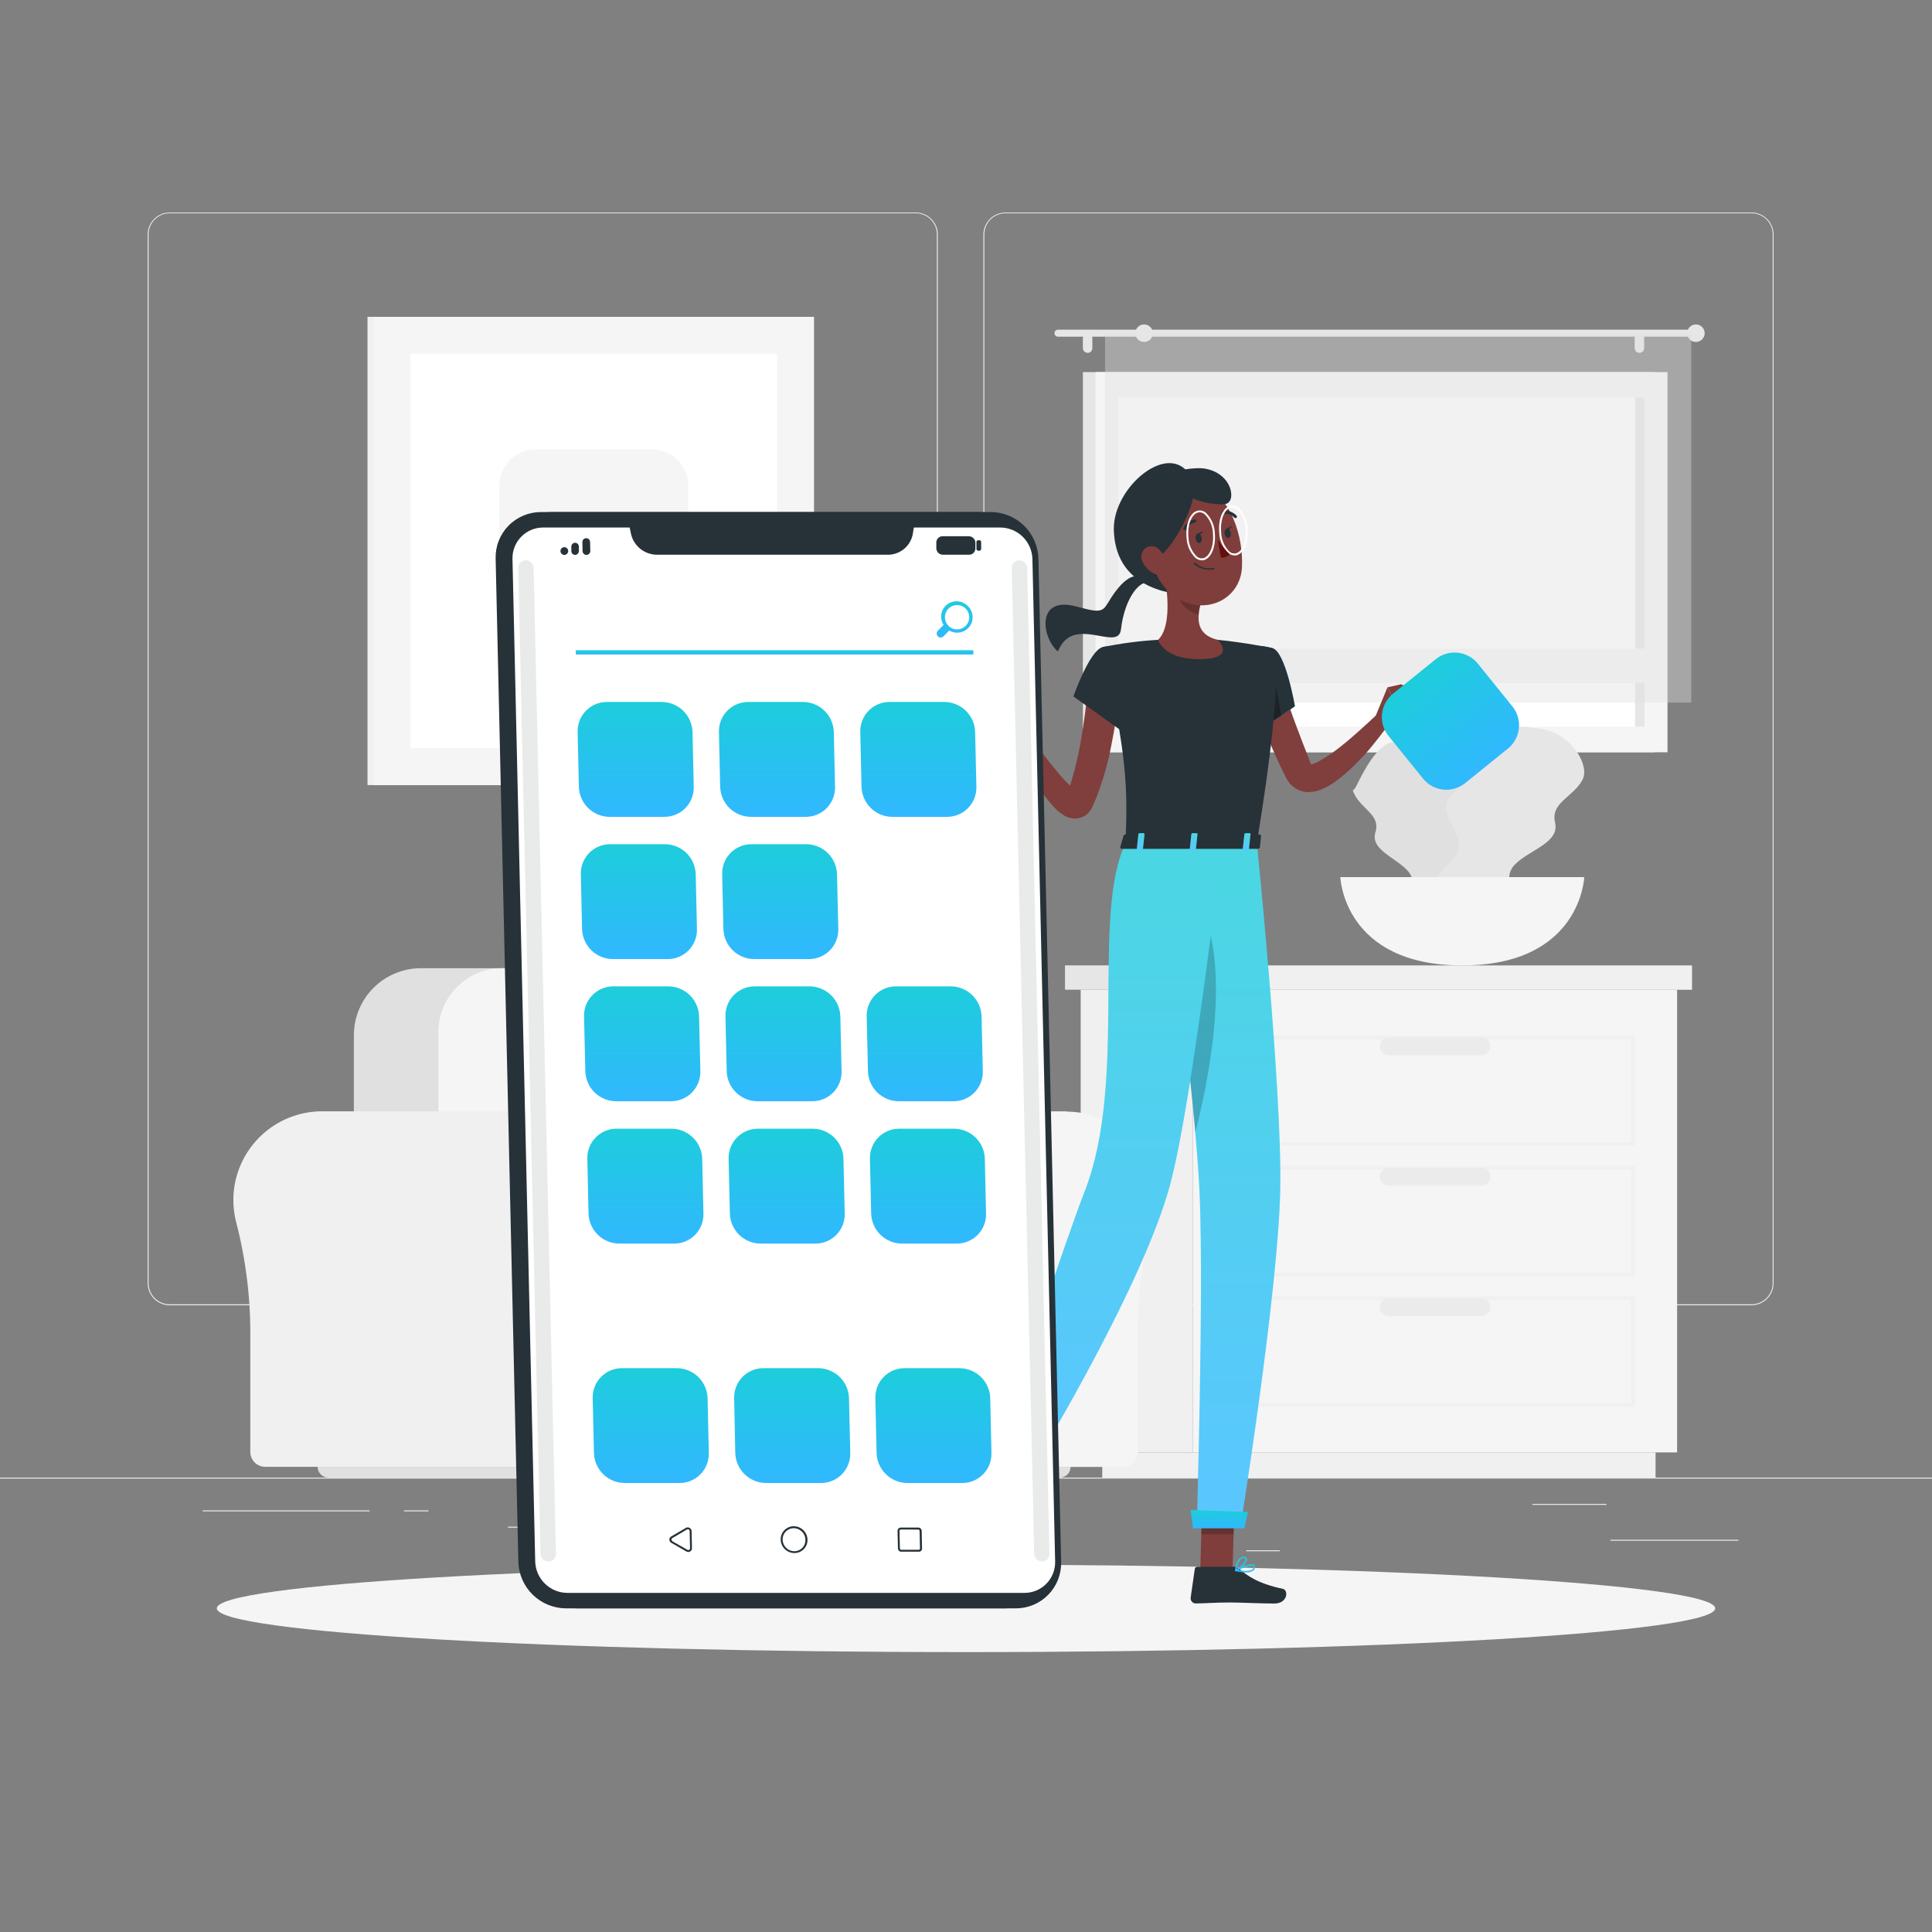 <svg width="500" height="500" viewBox="0 0 500 500" fill="none" xmlns="http://www.w3.org/2000/svg">
<rect x="0" y="0" width="500" height="500" fill="#808080" stroke="none"/>
<path d="M500 382.4H0V382.65H500V382.4Z" fill="#EBEBEB"/>
<path d="M449.9 398.49H416.78V398.74H449.9V398.49Z" fill="#EBEBEB"/>
<path d="M331.22 401.21H322.53V401.46H331.22V401.21Z" fill="#EBEBEB"/>
<path d="M415.78 389.21H396.59V389.46H415.78V389.21Z" fill="#EBEBEB"/>
<path d="M95.65 390.89H52.46V391.14H95.65V390.89Z" fill="#EBEBEB"/>
<path d="M110.89 390.89H104.56V391.14H110.89V390.89Z" fill="#EBEBEB"/>
<path d="M225.15 395.11H131.47V395.36H225.15V395.11Z" fill="#EBEBEB"/>
<path d="M237 337.8H43.91C42.397 337.797 40.947 337.195 39.879 336.124C38.81 335.053 38.21 333.603 38.21 332.09V60.66C38.223 59.156 38.829 57.718 39.896 56.658C40.964 55.599 42.406 55.003 43.91 55H237C238.514 55 239.967 55.602 241.038 56.672C242.108 57.743 242.71 59.196 242.71 60.71V332.09C242.71 333.604 242.108 335.057 241.038 336.128C239.967 337.198 238.514 337.8 237 337.8ZM43.91 55.2C42.464 55.203 41.077 55.779 40.056 56.803C39.034 57.826 38.46 59.214 38.46 60.66V332.09C38.46 333.536 39.034 334.924 40.056 335.947C41.077 336.971 42.464 337.547 43.91 337.55H237C238.447 337.547 239.834 336.971 240.858 335.948C241.881 334.924 242.457 333.537 242.46 332.09V60.66C242.457 59.213 241.881 57.825 240.858 56.802C239.834 55.779 238.447 55.203 237 55.2H43.91Z" fill="#EBEBEB"/>
<path d="M453.31 337.8H260.21C258.696 337.797 257.246 337.195 256.175 336.125C255.105 335.054 254.503 333.604 254.5 332.09V60.66C254.516 59.155 255.124 57.717 256.193 56.658C257.262 55.598 258.705 55.002 260.21 55H453.31C454.812 55.005 456.252 55.602 457.317 56.662C458.382 57.721 458.987 59.158 459 60.66V332.09C459 333.601 458.401 335.05 457.335 336.121C456.268 337.191 454.821 337.795 453.31 337.8ZM260.21 55.2C258.763 55.203 257.375 55.779 256.352 56.802C255.329 57.825 254.753 59.213 254.75 60.66V332.09C254.753 333.537 255.329 334.924 256.352 335.948C257.375 336.971 258.763 337.547 260.21 337.55H453.31C454.757 337.547 456.145 336.971 457.168 335.948C458.191 334.924 458.767 333.537 458.77 332.09V60.66C458.767 59.213 458.191 57.825 457.168 56.802C456.145 55.779 454.757 55.203 453.31 55.2H260.21Z" fill="#EBEBEB"/>
<path d="M428.26 96.3H280.25V194.69H428.26V96.3Z" fill="#E6E6E6"/>
<path d="M431.55 96.3H283.54V194.69H431.55V96.3Z" fill="#F5F5F5"/>
<path d="M425.65 188.06V102.93L289.44 102.93V188.06H425.65Z" fill="white"/>
<path d="M425.65 188.06V102.93H423.16V188.06H425.65Z" fill="#E6E6E6"/>
<path d="M429.11 167.86H285.98V176.76H429.11V167.86Z" fill="#F5F5F5"/>
<path d="M438 85.32H273.81C273.569 85.32 273.338 85.416 273.167 85.587C272.996 85.757 272.9 85.989 272.9 86.23C272.9 86.471 272.996 86.703 273.167 86.874C273.338 87.044 273.569 87.14 273.81 87.14H438C438.242 87.14 438.473 87.044 438.644 86.874C438.815 86.703 438.91 86.471 438.91 86.23C438.91 85.989 438.815 85.757 438.644 85.587C438.473 85.416 438.242 85.32 438 85.32Z" fill="#E6E6E6"/>
<path d="M438.9 88.5C440.154 88.5 441.17 87.484 441.17 86.23C441.17 84.976 440.154 83.96 438.9 83.96C437.646 83.96 436.63 84.976 436.63 86.23C436.63 87.484 437.646 88.5 438.9 88.5Z" fill="#E6E6E6"/>
<path d="M281.48 91.32C281.156 91.32 280.844 91.192 280.614 90.963C280.383 90.735 280.253 90.424 280.25 90.1V87.46C280.25 87.134 280.38 86.821 280.61 86.59C280.841 86.36 281.154 86.23 281.48 86.23C281.804 86.233 282.115 86.363 282.343 86.594C282.572 86.824 282.7 87.135 282.7 87.46V90.1C282.7 90.26 282.668 90.419 282.607 90.567C282.546 90.715 282.456 90.849 282.343 90.963C282.229 91.076 282.095 91.166 281.947 91.227C281.799 91.288 281.64 91.32 281.48 91.32Z" fill="#E6E6E6"/>
<path d="M424.28 91.32C423.955 91.32 423.644 91.192 423.414 90.963C423.183 90.735 423.052 90.424 423.05 90.1V87.46C423.052 87.135 423.183 86.823 423.413 86.593C423.643 86.363 423.954 86.233 424.28 86.23C424.606 86.23 424.919 86.36 425.15 86.59C425.38 86.821 425.51 87.134 425.51 87.46V90.1C425.507 90.424 425.376 90.735 425.146 90.963C424.916 91.192 424.604 91.32 424.28 91.32Z" fill="#E6E6E6"/>
<path opacity="0.4" d="M437.7 86.23H285.98V181.83H437.7V86.23Z" fill="#E0E0E0"/>
<path d="M296.09 88.5C297.344 88.5 298.36 87.484 298.36 86.23C298.36 84.976 297.344 83.96 296.09 83.96C294.837 83.96 293.82 84.976 293.82 86.23C293.82 87.484 294.837 88.5 296.09 88.5Z" fill="#E6E6E6"/>
<path d="M377.72 199.16C380.38 202.84 375.72 206.16 379.56 209.97C383.4 213.78 378.35 217.3 377.47 221.34C376.59 225.38 382.47 227.24 382.98 232.24C383.49 237.24 374.33 243.24 374.33 243.24C374.33 243.24 367.8 241.64 365.44 236.88C363.08 232.12 367.44 228.88 364.35 225.4C361.26 221.92 354.56 219.92 355.96 215.4C357.36 210.88 352.29 209.4 350.45 205.4C349.83 204.04 350.2 205.02 350.97 203.49C352.9 199.65 356.26 192.77 360.5 192.06C369.42 190.5 374 194 377.72 199.16Z" fill="#E0E0E0"/>
<path d="M379.16 193.1C375.85 197.1 380.88 201.1 376.16 205.22C371.44 209.34 376.94 213.6 377.6 218.22C378.26 222.84 371.47 224.59 370.48 230.22C369.49 235.85 379.38 243.22 379.38 243.22C379.38 243.22 386.9 241.83 389.96 236.59C393.02 231.35 388.34 227.43 392.14 223.65C395.94 219.87 403.67 218.09 402.45 212.88C401.23 207.67 407.09 206.36 409.51 201.88C410.38 200.27 409.98 198.28 409.12 196.38C408.135 194.296 406.647 192.489 404.789 191.124C402.932 189.759 400.763 188.877 398.48 188.56C392.6 187.64 383.81 187.49 379.16 193.1Z" fill="#E6E6E6"/>
<path d="M410 227C410 227 409.19 249.85 378.42 249.85C347.65 249.85 346.88 227 346.88 227H410Z" fill="#F5F5F5"/>
<path d="M308.72 256.14H279.68V375.87H308.72V256.14Z" fill="#F0F0F0"/>
<path d="M428.46 375.88H285.26V382.4H428.46V375.88Z" fill="#F0F0F0"/>
<path d="M308.72 375.88H434.03V256.15H308.72V375.88Z" fill="#F5F5F5"/>
<path d="M423.12 330.31H319.63V301.71H423.12V330.31ZM320.63 329.31H422.12V302.71H320.63V329.31Z" fill="#F0F0F0"/>
<path d="M423.12 364.06H319.63V335.47H423.12V364.06ZM320.63 363.06H422.12V336.47H320.63V363.06Z" fill="#F0F0F0"/>
<path d="M383.4 306.84H359.4C358.788 306.837 358.202 306.593 357.769 306.16C357.337 305.728 357.092 305.142 357.09 304.53C357.09 303.916 357.333 303.328 357.766 302.893C358.199 302.458 358.786 302.213 359.4 302.21H383.4C384.013 302.213 384.601 302.458 385.034 302.893C385.467 303.328 385.71 303.916 385.71 304.53C385.707 305.142 385.463 305.728 385.03 306.16C384.598 306.593 384.012 306.837 383.4 306.84Z" fill="#EBEBEB"/>
<path d="M423.12 296.56H319.63V268H423.12V296.56ZM320.63 295.56H422.12V269H320.63V295.56Z" fill="#F0F0F0"/>
<path d="M383.4 273.09H359.4C358.787 273.085 358.201 272.838 357.769 272.404C357.336 271.97 357.092 271.383 357.09 270.77C357.092 270.158 357.337 269.572 357.769 269.139C358.202 268.707 358.788 268.463 359.4 268.46H383.4C384.012 268.463 384.598 268.707 385.03 269.139C385.463 269.572 385.707 270.158 385.71 270.77C385.707 271.383 385.463 271.97 385.031 272.404C384.599 272.838 384.013 273.085 383.4 273.09Z" fill="#EBEBEB"/>
<path d="M383.4 340.6H359.4C358.787 340.595 358.201 340.348 357.769 339.914C357.336 339.48 357.092 338.893 357.09 338.28C357.092 337.668 357.337 337.082 357.769 336.649C358.202 336.217 358.788 335.973 359.4 335.97H383.4C384.012 335.973 384.598 336.217 385.03 336.649C385.463 337.082 385.707 337.668 385.71 338.28C385.707 338.893 385.463 339.48 385.031 339.914C384.599 340.348 384.013 340.595 383.4 340.6Z" fill="#EBEBEB"/>
<path d="M437.9 249.85H308.72V256.15H437.9V249.85Z" fill="#F0F0F0"/>
<path d="M275.62 256.14H308.72V249.84H275.62V256.14Z" fill="#E6E6E6"/>
<path d="M201.93 82H95.11V203.18H201.93V82Z" fill="#F0F0F0"/>
<path d="M210.67 82H96.68V203.18H210.67V82Z" fill="#F5F5F5"/>
<path d="M201.12 193.63V91.55H106.23V193.63H201.12Z" fill="white"/>
<path d="M178.12 159.48V125.7C178.12 120.503 173.907 116.29 168.71 116.29H138.64C133.443 116.29 129.23 120.503 129.23 125.7V159.48C129.23 164.677 133.443 168.89 138.64 168.89H168.71C173.907 168.89 178.12 164.677 178.12 159.48Z" fill="#F5F5F5"/>
<path d="M197.47 287.61C196.94 287.61 196.4 287.61 195.86 287.66C192.486 287.906 189.207 288.894 186.258 290.553C183.309 292.212 180.762 294.502 178.8 297.258C176.837 300.014 175.507 303.17 174.903 306.499C174.3 309.829 174.439 313.25 175.31 316.52C177.817 326.282 179.028 336.332 178.91 346.41V375.75C178.91 376.772 179.316 377.752 180.037 378.476C180.759 379.199 181.738 379.607 182.76 379.61H275.92V287.61H197.47Z" fill="#F0F0F0"/>
<path d="M298.86 310.55C298.85 307.288 298.145 304.065 296.791 301.097C295.437 298.129 293.465 295.484 291.008 293.339C288.551 291.193 285.664 289.597 282.541 288.655C279.417 287.714 276.129 287.449 272.895 287.88C269.662 288.31 266.557 289.425 263.788 291.15C261.02 292.875 258.651 295.171 256.84 297.885C255.029 300.598 253.817 303.666 253.286 306.885C252.755 310.104 252.917 313.399 253.76 316.55C256.267 326.312 257.478 336.362 257.36 346.44V375.78C257.359 376.286 257.458 376.788 257.651 377.256C257.843 377.725 258.127 378.15 258.484 378.509C258.842 378.867 259.267 379.152 259.735 379.346C260.202 379.54 260.704 379.64 261.21 379.64H290.62C291.127 379.64 291.629 379.54 292.098 379.346C292.566 379.152 292.991 378.868 293.35 378.509C293.708 378.151 293.993 377.725 294.187 377.257C294.381 376.789 294.48 376.287 294.48 375.78V344.68C294.397 335.229 295.591 325.811 298.03 316.68C298.582 314.683 298.861 312.621 298.86 310.55Z" fill="#F5F5F5"/>
<path d="M244.3 323.75H160.69V379.61H244.3V323.75Z" fill="#F0F0F0"/>
<path d="M108.95 250.57H186.13C188.41 250.57 190.667 251.019 192.773 251.892C194.88 252.764 196.793 254.043 198.405 255.655C200.017 257.267 201.296 259.18 202.169 261.287C203.041 263.393 203.49 265.65 203.49 267.93V336.38H91.58V267.93C91.58 263.326 93.409 258.91 96.665 255.655C99.92 252.399 104.336 250.57 108.94 250.57H108.95Z" fill="#E0E0E0"/>
<path d="M130 250.57H208.86C213.244 250.57 217.449 252.312 220.549 255.412C223.649 258.512 225.39 262.716 225.39 267.1V336.38H113.45V267.09C113.452 264.918 113.881 262.768 114.713 260.763C115.546 258.757 116.765 256.935 118.302 255.401C119.839 253.867 121.663 252.651 123.671 251.822C125.678 250.993 127.829 250.567 130 250.57Z" fill="#F5F5F5"/>
<path d="M166.16 318.65H243.23C244.556 318.65 245.828 319.177 246.766 320.114C247.704 321.052 248.23 322.324 248.23 323.65V336.32C248.23 337.646 247.704 338.918 246.766 339.855C245.828 340.793 244.556 341.32 243.23 341.32H166.16C165.76 341.32 165.376 341.161 165.093 340.878C164.809 340.594 164.65 340.21 164.65 339.81V320.15C164.653 319.751 164.813 319.37 165.096 319.089C165.379 318.808 165.762 318.65 166.16 318.65Z" fill="#E0E0E0"/>
<path d="M83.34 287.61C82.809 287.61 82.269 287.61 81.73 287.66C76.198 288.06 70.998 290.444 67.086 294.375C63.174 298.305 60.813 303.517 60.44 309.05C60.282 311.563 60.531 314.086 61.179 316.52C63.686 326.282 64.897 336.332 64.779 346.41V375.75C64.778 376.256 64.877 376.758 65.07 377.226C65.263 377.695 65.546 378.12 65.904 378.479C66.261 378.837 66.686 379.122 67.154 379.316C67.622 379.51 68.123 379.61 68.629 379.61H161.78V287.61H83.34Z" fill="#F0F0F0"/>
<path d="M184.729 310.55C184.72 307.288 184.014 304.065 182.66 301.097C181.306 298.129 179.335 295.484 176.877 293.339C174.42 291.193 171.533 289.597 168.41 288.655C165.286 287.714 161.998 287.449 158.764 287.88C155.531 288.31 152.426 289.425 149.657 291.15C146.889 292.875 144.52 295.171 142.709 297.885C140.898 300.598 139.687 303.666 139.156 306.885C138.625 310.104 138.786 313.399 139.63 316.55C142.128 326.313 143.335 336.362 143.22 346.44V375.78C143.22 376.287 143.319 376.789 143.513 377.257C143.707 377.725 143.992 378.151 144.35 378.509C144.709 378.868 145.134 379.152 145.602 379.346C146.071 379.54 146.573 379.64 147.08 379.64H176.49C176.996 379.64 177.497 379.54 177.965 379.346C178.433 379.152 178.858 378.867 179.215 378.509C179.573 378.15 179.856 377.725 180.049 377.256C180.242 376.788 180.341 376.286 180.34 375.78V344.68C180.255 335.229 181.452 325.809 183.899 316.68C184.451 314.683 184.73 312.621 184.729 310.55Z" fill="#F5F5F5"/>
<path d="M274.28 382.4H85C84.633 382.401 84.269 382.33 83.929 382.19C83.59 382.051 83.281 381.845 83.021 381.586C82.761 381.327 82.554 381.019 82.413 380.68C82.273 380.341 82.2 379.977 82.2 379.61H277.07C277.07 380.35 276.776 381.059 276.253 381.583C275.73 382.106 275.02 382.4 274.28 382.4Z" fill="#E0E0E0"/>
<path d="M250 427.56C357.083 427.56 443.89 422.492 443.89 416.24C443.89 409.988 357.083 404.92 250 404.92C142.918 404.92 56.11 409.988 56.11 416.24C56.11 422.492 142.918 427.56 250 427.56Z" fill="#F5F5F5"/>
<path d="M308.2 123.37C311.06 128.53 311.3 149.6 306 153.92C296.26 152.85 288.51 148.14 288.26 137.05C288.01 125.96 302.81 113.67 308.2 123.37Z" fill="#263238"/>
<path d="M297.9 151C295.34 149.5 291.08 154.44 290.1 162.91C289.4 168.91 277.64 158.77 273.81 168.59C269.87 165.59 267.6 153.9 278.81 157.02C286.74 159.21 285.07 157.89 288.73 153.02C292.57 147.92 295.46 148.28 297.9 151Z" fill="#263238"/>
<path d="M331.629 176.61L332.539 179.46C332.859 180.46 333.199 181.46 333.539 182.41C334.209 184.41 334.909 186.41 335.649 188.33C336.389 190.25 337.119 192.27 337.909 194.23L339.059 197.23L339.349 197.97L339.419 198.14C339.296 198.032 339.153 197.947 338.999 197.89C338.779 197.81 338.689 197.89 338.819 197.89C339.06 197.89 339.3 197.853 339.529 197.78C340.315 197.533 341.069 197.197 341.779 196.78C343.482 195.782 345.112 194.666 346.659 193.44C348.279 192.18 349.869 190.83 351.419 189.44C352.969 188.05 354.559 186.6 356.069 185.18L359.139 187.78C357.859 189.62 356.499 191.3 355.139 193.01C353.779 194.72 352.219 196.32 350.639 197.91C349.014 199.568 347.248 201.08 345.359 202.43C344.274 203.191 343.107 203.829 341.879 204.33C341.107 204.641 340.296 204.85 339.469 204.95C338.339 205.09 337.192 204.935 336.139 204.5C334.775 203.874 333.652 202.821 332.939 201.5L332.679 200.96L332.319 200.23C331.839 199.23 331.319 198.23 330.899 197.29C329.989 195.29 329.079 193.29 328.259 191.29C327.439 189.29 326.609 187.23 325.849 185.17C325.479 184.17 325.129 183.08 324.779 182.03C324.429 180.98 324.119 179.95 323.779 178.72L331.629 176.61Z" fill="#803E3C"/>
<path d="M329.27 167.73C332.71 168.61 335.12 182.79 335.12 182.79L325.63 189.25C325.63 189.25 316.52 174.94 319.17 171.15C321.93 167.21 324.24 166.45 329.27 167.73Z" fill="url(#paint0_linear)"/>
<path d="M329.27 167.73C332.71 168.61 335.12 182.79 335.12 182.79L325.63 189.25C325.63 189.25 316.52 174.94 319.17 171.15C321.93 167.21 324.24 166.45 329.27 167.73Z" fill="#263238"/>
<path opacity="0.3" d="M328.96 170.9L331.6 185.19L326.27 188.81L328.96 170.9Z" fill="black"/>
<path d="M355.91 185.52L359.08 177.88L362.99 185.52C362.99 185.52 360.45 189.32 357.1 188.39L355.91 185.52Z" fill="#7F3E3B"/>
<path d="M362.57 177.09L367.6 179.11L362.99 185.52L359.08 177.88L362.57 177.09Z" fill="#7F3E3B"/>
<path d="M371.569 170.597L360.5 179.539C357.17 182.228 356.651 187.108 359.341 190.437L368.282 201.507C370.972 204.837 375.851 205.356 379.181 202.666L390.251 193.724C393.58 191.035 394.099 186.155 391.41 182.826L382.468 171.756C379.778 168.426 374.899 167.907 371.569 170.597Z" fill="url(#paint1_linear)"/>
<path d="M310.62 406.45H318.98L319.54 387.08H311.18L310.62 406.45Z" fill="#7F3E3B"/>
<path d="M254.5 381.5L262.19 384.78L272.25 368.02L264.56 364.74L254.5 381.5Z" fill="#7F3E3B"/>
<path d="M263.66 383.64L255.66 378.72C255.523 378.632 255.358 378.598 255.198 378.624C255.037 378.649 254.892 378.734 254.79 378.86L249.99 384.63C249.868 384.78 249.78 384.954 249.732 385.141C249.684 385.328 249.676 385.523 249.711 385.713C249.745 385.903 249.82 386.083 249.93 386.241C250.04 386.4 250.183 386.532 250.35 386.63C253.17 388.3 254.62 388.96 258.14 391.12C260.3 392.46 263.33 394.62 266.32 396.46C269.31 398.3 271.32 395.46 270.21 394.41C265.36 389.78 265.5 387.58 264.59 384.84C264.431 384.343 264.102 383.918 263.66 383.64Z" fill="#263238"/>
<path d="M319.269 405.48H309.869C309.709 405.479 309.553 405.536 309.432 405.64C309.31 405.745 309.231 405.891 309.209 406.05L308.139 413.49C308.118 413.678 308.137 413.868 308.195 414.048C308.253 414.227 308.348 414.393 308.475 414.533C308.602 414.673 308.757 414.784 308.93 414.86C309.103 414.935 309.29 414.973 309.479 414.97C312.749 414.92 314.329 414.72 318.479 414.72C321.019 414.72 326.279 414.99 329.789 414.99C333.299 414.99 333.489 411.52 332.029 411.2C325.469 409.79 322.889 407.85 320.689 406C320.294 405.662 319.79 405.477 319.269 405.48Z" fill="#263238"/>
<path opacity="0.2" d="M319.54 387.09L319.25 397.07H310.89L311.17 387.09H319.54Z" fill="black"/>
<path opacity="0.2" d="M264.549 364.75L272.249 368.02L267.059 376.66L259.359 373.38L264.549 364.75Z" fill="black"/>
<path d="M329.27 167.73C329.27 167.73 333.27 169.13 325.27 218.2H291.27C291.84 204.38 291.85 195.86 285.27 167.49C290.024 166.507 294.843 165.872 299.69 165.59C304.823 165.22 309.976 165.22 315.11 165.59C321.76 166.19 329.27 167.73 329.27 167.73Z" fill="#263238"/>
<path d="M301.24 148.22C302.24 153.22 303.18 162.28 299.71 165.59C299.71 165.59 301.07 170.59 310.29 170.59C320.42 170.59 315.13 165.59 315.13 165.59C309.6 164.27 309.74 160.16 310.7 156.31L301.24 148.22Z" fill="#7F3E3B"/>
<path opacity="0.2" d="M305.1 151.52L310.7 156.3C310.462 157.197 310.305 158.114 310.23 159.04C308.11 158.73 305.23 156.41 304.98 154.2C304.858 153.307 304.899 152.399 305.1 151.52Z" fill="black"/>
<path d="M296.66 139.36C298.59 147.43 299.24 150.89 304.1 154.36C311.4 159.57 320.89 155.43 321.41 146.94C321.87 139.3 318.63 127.39 310.07 125.55C308.187 125.133 306.228 125.205 304.38 125.759C302.532 126.313 300.856 127.33 299.512 128.714C298.168 130.098 297.201 131.803 296.702 133.666C296.202 135.529 296.188 137.49 296.66 139.36Z" fill="#7F3E3B"/>
<path d="M319.67 134.09C319.728 134.102 319.788 134.1 319.846 134.084C319.903 134.069 319.956 134.04 320 134C320.073 133.925 320.114 133.825 320.114 133.72C320.114 133.615 320.073 133.515 320 133.44C319.574 132.979 319.044 132.624 318.456 132.405C317.867 132.186 317.234 132.109 316.61 132.18C316.506 132.202 316.415 132.263 316.355 132.351C316.296 132.438 316.272 132.546 316.29 132.65C316.312 132.753 316.373 132.844 316.461 132.902C316.549 132.96 316.657 132.981 316.76 132.96C317.252 132.905 317.751 132.967 318.215 133.141C318.679 133.315 319.095 133.595 319.43 133.96C319.492 134.031 319.577 134.077 319.67 134.09Z" fill="#263238"/>
<path d="M319.459 143.73C318.873 143.718 318.309 143.507 317.859 143.13C316.43 141.722 315.599 139.816 315.539 137.81C315.229 134.21 316.539 131.16 318.629 130.86C318.971 130.816 319.317 130.845 319.647 130.945C319.976 131.045 320.28 131.214 320.539 131.44C321.969 132.848 322.8 134.754 322.859 136.76C323.179 140.35 321.859 143.41 319.779 143.76C319.672 143.76 319.565 143.75 319.459 143.73ZM318.949 131.33H318.699C316.939 131.59 315.749 134.47 316.029 137.75C316.07 139.631 316.837 141.422 318.169 142.75C318.375 142.935 318.619 143.073 318.882 143.156C319.146 143.238 319.425 143.264 319.699 143.23C321.459 142.97 322.699 140.09 322.369 136.81C322.329 134.93 321.562 133.138 320.229 131.81C319.882 131.521 319.451 131.352 318.999 131.33H318.949Z" fill="white"/>
<path d="M325.269 218.2C325.269 218.2 331.869 282.62 331.319 308.12C330.749 334.64 321.029 395.12 321.029 395.12H309.719C309.719 395.12 311.509 336.17 310.509 310.12C309.419 281.72 300.399 218.18 300.399 218.18L325.269 218.2Z" fill="url(#paint2_linear)"/>
<path opacity="0.2" d="M325.269 218.2C325.269 218.2 331.869 282.62 331.319 308.12C330.749 334.64 321.029 395.12 321.029 395.12H309.719C309.719 395.12 311.509 336.17 310.509 310.12C309.419 281.72 300.399 218.18 300.399 218.18L325.269 218.2Z" fill="white"/>
<path d="M308.74 395.54H322.01L322.98 391.31L308.12 390.79L308.74 395.54Z" fill="url(#paint3_linear)"/>
<path opacity="0.2" d="M310.62 234.23C319 251 312.3 281.62 309.35 293C307.83 275.9 305.28 255 303.3 239.63C304.56 231 306.77 226.49 310.62 234.23Z" fill="black"/>
<path d="M316.3 218.2C316.3 218.2 308.61 285.2 302.8 306.67C295.9 332.2 269.67 375.67 269.67 375.67L259.18 371.21C259.18 371.21 275.42 321.85 280.69 308.4C291.95 279.7 282.31 236.93 291.31 218.2H316.3Z" fill="url(#paint4_linear)"/>
<path opacity="0.2" d="M316.3 218.2C316.3 218.2 308.61 285.2 302.8 306.67C295.9 332.2 269.67 375.67 269.67 375.67L259.18 371.21C259.18 371.21 275.42 321.85 280.69 308.4C291.95 279.7 282.31 236.93 291.31 218.2H316.3Z" fill="white"/>
<path d="M257.739 371.24L270.759 376.78L273.879 373.28L258.869 366.07L257.739 371.24Z" fill="url(#paint5_linear)"/>
<path d="M309.43 139.47C309.55 140.13 310 140.61 310.43 140.53C310.86 140.45 311.12 139.85 311.01 139.19C310.9 138.53 310.44 138.05 310.01 138.12C309.58 138.19 309.32 138.8 309.43 139.47Z" fill="#263238"/>
<path d="M316.94 138.15C317.06 138.81 317.51 139.29 317.94 139.21C318.37 139.13 318.63 138.53 318.51 137.87C318.39 137.21 317.95 136.73 317.51 136.8C317.07 136.87 316.83 137.48 316.94 138.15Z" fill="#263238"/>
<path d="M317.33 136.88L318.85 136.13C318.85 136.13 318.25 137.52 317.33 136.88Z" fill="#263238"/>
<path d="M315.16 139.64C316.017 141.05 317.063 142.335 318.27 143.46C317.974 143.761 317.615 143.994 317.22 144.142C316.824 144.291 316.401 144.352 315.98 144.32L315.16 139.64Z" fill="#630F0F"/>
<path d="M313 147.45C313.379 147.45 313.757 147.416 314.13 147.35C314.181 147.34 314.227 147.311 314.257 147.268C314.287 147.225 314.299 147.172 314.29 147.12C314.284 147.09 314.27 147.061 314.25 147.038C314.231 147.014 314.205 146.995 314.177 146.983C314.148 146.972 314.117 146.967 314.086 146.97C314.055 146.973 314.026 146.983 314 147C313.176 147.162 312.326 147.129 311.518 146.901C310.71 146.673 309.968 146.258 309.35 145.69C309.334 145.667 309.312 145.647 309.288 145.633C309.263 145.618 309.236 145.609 309.207 145.606C309.179 145.603 309.15 145.606 309.123 145.615C309.096 145.624 309.071 145.639 309.05 145.659C309.029 145.678 309.013 145.702 309.002 145.728C308.991 145.755 308.985 145.783 308.986 145.812C308.987 145.84 308.994 145.868 309.007 145.894C309.02 145.919 309.038 145.942 309.06 145.96C310.127 146.954 311.542 147.489 313 147.45Z" fill="#263238"/>
<path d="M308.89 127.46C309.04 131.31 302.98 143.67 298.61 144.63C293.25 141.13 291.75 135 294.87 128.46C297.99 121.92 308.61 120.21 308.89 127.46Z" fill="#263238"/>
<path d="M311.649 121.25C308.259 120.72 296.649 122.67 302.869 126.25C309.089 129.83 314.039 130.8 317.059 130.44C320.079 130.08 319.109 122.41 311.649 121.25Z" fill="#263238"/>
<path d="M295.64 145.27C296.257 146.751 297.436 147.927 298.92 148.54C300.92 149.34 302.11 147.63 301.76 145.65C301.45 143.86 300.04 141.29 297.97 141.34C297.517 141.36 297.076 141.493 296.687 141.726C296.298 141.959 295.973 142.285 295.742 142.675C295.511 143.065 295.38 143.507 295.362 143.96C295.345 144.413 295.44 144.863 295.64 145.27Z" fill="#7F3E3B"/>
<path d="M306.75 137.19C306.801 137.174 306.849 137.149 306.89 137.114C306.931 137.08 306.965 137.038 306.99 136.99C307.199 136.54 307.512 136.145 307.903 135.839C308.294 135.533 308.752 135.325 309.24 135.23C309.292 135.225 309.343 135.21 309.389 135.185C309.435 135.16 309.476 135.126 309.508 135.084C309.541 135.043 309.565 134.996 309.579 134.946C309.593 134.895 309.597 134.842 309.59 134.79C309.585 134.738 309.569 134.687 309.544 134.641C309.519 134.595 309.485 134.554 309.444 134.521C309.403 134.489 309.356 134.465 309.305 134.451C309.255 134.437 309.202 134.433 309.15 134.44C308.531 134.548 307.947 134.804 307.448 135.185C306.948 135.566 306.548 136.062 306.28 136.63C306.256 136.677 306.241 136.729 306.237 136.781C306.234 136.834 306.24 136.887 306.257 136.938C306.274 136.988 306.3 137.034 306.335 137.074C306.37 137.114 306.412 137.147 306.46 137.17C306.551 137.211 306.654 137.218 306.75 137.19Z" fill="#263238"/>
<path d="M310.999 145C310.412 144.984 309.848 144.769 309.399 144.39C307.97 142.982 307.139 141.076 307.079 139.07C306.769 135.48 308.079 132.42 310.159 132.12C310.502 132.081 310.849 132.112 311.179 132.212C311.51 132.311 311.816 132.478 312.079 132.7C313.507 134.109 314.338 136.014 314.399 138.02C314.709 141.62 313.399 144.67 311.319 145.02L310.999 145ZM310.489 132.59H310.239C308.479 132.85 307.239 135.73 307.569 139.01C307.61 140.891 308.377 142.682 309.709 144.01C309.915 144.195 310.158 144.334 310.422 144.416C310.686 144.499 310.965 144.524 311.239 144.49C312.999 144.24 314.189 141.36 313.909 138.07C313.867 136.19 313.1 134.399 311.769 133.07C311.405 132.763 310.946 132.59 310.469 132.58L310.489 132.59Z" fill="white"/>
<path d="M289.619 178.33C289.284 183.118 288.633 187.878 287.669 192.58C286.778 197.362 285.439 202.049 283.669 206.58L282.919 208.31L282.729 208.74C282.664 208.891 282.591 209.038 282.509 209.18C282.418 209.362 282.311 209.536 282.189 209.7C281.914 210.122 281.577 210.499 281.189 210.82C280.701 211.207 280.14 211.493 279.539 211.66C278.58 211.925 277.563 211.897 276.619 211.58C276.063 211.405 275.535 211.152 275.049 210.83C274.373 210.38 273.743 209.865 273.169 209.29C271.409 207.454 269.841 205.444 268.489 203.29C265.936 199.277 263.668 195.09 261.699 190.76L265.189 188.76C267.909 192.43 270.639 196.18 273.519 199.61C274.83 201.254 276.278 202.783 277.849 204.18C278.115 204.411 278.407 204.609 278.719 204.77C278.799 204.77 278.859 204.77 278.719 204.77C278.325 204.652 277.904 204.652 277.509 204.77C276.029 205.21 275.859 206.52 276.169 205.51L276.719 204C278.071 199.792 279.11 195.491 279.829 191.13C280.589 186.74 281.169 182.13 281.589 177.8L289.619 178.33Z" fill="#803E3C"/>
<path d="M285.29 167.49C281.89 168.49 277.8 180.24 277.8 180.24L291 189.68C291 189.68 295.81 179.9 294.38 175.5C292.89 170.92 289.17 166.31 285.29 167.49Z" fill="#263238"/>
<path d="M267.05 386.82C267.212 386.764 267.359 386.672 267.481 386.551C267.602 386.43 267.694 386.282 267.75 386.12C267.813 386.018 267.846 385.9 267.846 385.78C267.846 385.66 267.813 385.542 267.75 385.44C267.15 384.56 264.13 384.63 263.75 384.64C263.711 384.641 263.674 384.652 263.642 384.674C263.61 384.695 263.585 384.725 263.57 384.76C263.55 384.792 263.54 384.828 263.54 384.865C263.54 384.902 263.55 384.939 263.57 384.97C264.36 385.76 265.84 387.05 266.88 386.85L267.05 386.82ZM264.24 385C265.45 385 267.07 385.17 267.38 385.64C267.409 385.685 267.425 385.737 267.425 385.79C267.425 385.844 267.409 385.896 267.38 385.94C267.339 386.061 267.268 386.169 267.173 386.255C267.079 386.341 266.964 386.401 266.84 386.43C266.29 386.57 265.33 386 264.24 385Z" fill="url(#paint6_linear)"/>
<path d="M265.13 384.79C266.05 384.5 267.02 383.99 267.24 383.42C267.292 383.272 267.292 383.11 267.242 382.962C267.191 382.813 267.091 382.685 266.96 382.6C266.842 382.501 266.703 382.431 266.554 382.395C266.405 382.358 266.249 382.357 266.1 382.39C264.91 382.6 263.639 384.64 263.579 384.73C263.564 384.761 263.557 384.795 263.557 384.83C263.557 384.865 263.564 384.899 263.579 384.93C263.596 384.961 263.621 384.986 263.651 385.004C263.68 385.022 263.715 385.031 263.75 385.03C264.219 385.017 264.684 384.936 265.13 384.79ZM266.049 382.79H266.17C266.264 382.771 266.361 382.772 266.454 382.794C266.547 382.817 266.635 382.86 266.71 382.92C266.91 383.08 266.899 383.2 266.859 383.29C266.659 383.84 265.14 384.5 264.13 384.63C264.595 383.862 265.258 383.233 266.049 382.81V382.79Z" fill="url(#paint7_linear)"/>
<path d="M322.41 406.94C323.115 406.996 323.818 406.817 324.41 406.43C324.548 406.306 324.652 406.15 324.713 405.975C324.775 405.8 324.791 405.613 324.76 405.43C324.754 405.322 324.721 405.218 324.663 405.127C324.605 405.036 324.525 404.961 324.43 404.91C323.43 404.35 320.07 406.05 319.69 406.24C319.655 406.261 319.626 406.293 319.608 406.33C319.591 406.367 319.584 406.409 319.59 406.45C319.594 406.491 319.613 406.529 319.642 406.558C319.671 406.587 319.709 406.606 319.75 406.61C320.624 406.808 321.515 406.918 322.41 406.94ZM323.9 405.21C324.027 405.203 324.154 405.227 324.27 405.28C324.308 405.303 324.34 405.335 324.363 405.374C324.385 405.412 324.398 405.455 324.4 405.5C324.417 405.616 324.404 405.734 324.364 405.844C324.324 405.954 324.257 406.052 324.17 406.13C323.66 406.59 322.29 406.67 320.44 406.36C321.519 405.782 322.69 405.393 323.9 405.21Z" fill="url(#paint8_linear)"/>
<path d="M319.82 406.65H319.9C320.9 406.2 322.9 404.4 322.71 403.45C322.71 403.22 322.52 402.95 321.97 402.89C321.773 402.867 321.573 402.886 321.384 402.944C321.194 403.003 321.019 403.1 320.87 403.23C319.82 404.11 319.63 406.36 319.62 406.45C319.614 406.485 319.618 406.52 319.633 406.552C319.647 406.584 319.67 406.611 319.7 406.63C319.736 406.65 319.778 406.657 319.82 406.65ZM321.82 403.26H321.94C322.3 403.26 322.32 403.45 322.33 403.49C322.42 404.06 321.08 405.49 320.07 406.1C320.145 405.151 320.516 404.248 321.13 403.52C321.315 403.351 321.558 403.258 321.81 403.26H321.82Z" fill="url(#paint9_linear)"/>
<path d="M290.799 216.21L289.929 219.21C289.809 219.44 290.089 219.68 290.479 219.68H325.479C325.779 219.68 326.039 219.53 326.059 219.34L326.359 216.34C326.359 216.13 326.119 215.95 325.779 215.95H291.349C291.243 215.943 291.137 215.964 291.041 216.009C290.945 216.055 290.862 216.124 290.799 216.21Z" fill="#263238"/>
<path d="M295.419 220.05H294.499C294.309 220.05 294.169 219.96 294.189 219.84L294.619 215.84C294.619 215.73 294.789 215.63 294.979 215.63H295.899C296.079 215.63 296.219 215.73 296.209 215.84L295.779 219.84C295.759 220 295.599 220.05 295.419 220.05Z" fill="url(#paint10_linear)"/>
<path opacity="0.2" d="M295.419 220.05H294.499C294.309 220.05 294.169 219.96 294.189 219.84L294.619 215.84C294.619 215.73 294.789 215.63 294.979 215.63H295.899C296.079 215.63 296.219 215.73 296.209 215.84L295.779 219.84C295.759 220 295.599 220.05 295.419 220.05Z" fill="white"/>
<path d="M322.85 220.05H321.93C321.75 220.05 321.61 219.96 321.62 219.84L322.05 215.84C322.05 215.73 322.22 215.63 322.41 215.63H323.33C323.51 215.63 323.65 215.73 323.64 215.84L323.21 219.84C323.19 220 323 220.05 322.85 220.05Z" fill="url(#paint11_linear)"/>
<path opacity="0.2" d="M322.85 220.05H321.93C321.75 220.05 321.61 219.96 321.62 219.84L322.05 215.84C322.05 215.73 322.22 215.63 322.41 215.63H323.33C323.51 215.63 323.65 215.73 323.64 215.84L323.21 219.84C323.19 220 323 220.05 322.85 220.05Z" fill="white"/>
<path d="M309.13 220.05H308.21C308.03 220.05 307.89 219.96 307.9 219.84L308.33 215.84C308.33 215.73 308.51 215.63 308.69 215.63H309.61C309.8 215.63 309.94 215.73 309.92 215.84L309.49 219.84C309.48 220 309.32 220.05 309.13 220.05Z" fill="url(#paint12_linear)"/>
<path opacity="0.2" d="M309.13 220.05H308.21C308.03 220.05 307.89 219.96 307.9 219.84L308.33 215.84C308.33 215.73 308.51 215.63 308.69 215.63H309.61C309.8 215.63 309.94 215.73 309.92 215.84L309.49 219.84C309.48 220 309.32 220.05 309.13 220.05Z" fill="white"/>
<path d="M309.819 138.19L311.339 137.45C311.339 137.45 310.739 138.84 309.819 138.19Z" fill="#263238"/>
<path d="M262.14 191.88L254.14 187.63L262.03 184.47C262.03 184.47 266.18 187.88 265.51 191.29L262.14 191.88Z" fill="#7F3E3B"/>
<path d="M251.319 181.2L258.069 178.91L263.049 185.41L254.169 187.63L251.319 181.2Z" fill="#7F3E3B"/>
<path d="M253.64 132.52H140C138.436 132.517 136.887 132.827 135.445 133.432C134.002 134.038 132.696 134.926 131.603 136.045C130.509 137.163 129.651 138.489 129.079 139.945C128.506 141.401 128.231 142.956 128.27 144.52L134.15 404.24C134.248 407.44 135.582 410.477 137.872 412.715C140.162 414.952 143.229 416.216 146.43 416.24H260.06C261.624 416.243 263.173 415.933 264.616 415.328C266.058 414.722 267.364 413.834 268.458 412.716C269.551 411.597 270.409 410.271 270.982 408.815C271.554 407.359 271.829 405.804 271.79 404.24L265.91 144.52C265.815 141.321 264.483 138.284 262.195 136.046C259.907 133.808 256.84 132.544 253.64 132.52Z" fill="#263238"/>
<path d="M256.47 132.52H142.8C141.236 132.517 139.688 132.827 138.246 133.433C136.804 134.038 135.499 134.926 134.406 136.045C133.313 137.164 132.456 138.49 131.885 139.946C131.314 141.401 131.04 142.957 131.08 144.52L137 404.24C137.096 407.439 138.427 410.476 140.715 412.714C143.003 414.952 146.07 416.216 149.27 416.24H262.9C264.464 416.243 266.012 415.933 267.454 415.327C268.896 414.722 270.201 413.834 271.294 412.715C272.387 411.596 273.244 410.27 273.815 408.814C274.386 407.359 274.66 405.803 274.62 404.24L268.74 144.52C268.644 141.321 267.313 138.284 265.025 136.046C262.737 133.808 259.67 132.544 256.47 132.52Z" fill="#263238"/>
<path d="M138.51 404.09L132.63 144.67C132.6 143.604 132.786 142.544 133.176 141.551C133.565 140.559 134.151 139.656 134.898 138.895C135.645 138.134 136.537 137.532 137.522 137.124C138.507 136.716 139.564 136.51 140.63 136.52H258.86C261.035 136.53 263.121 137.386 264.676 138.907C266.231 140.429 267.133 142.495 267.19 144.67L273.07 404.09C273.098 405.155 272.912 406.216 272.522 407.207C272.131 408.199 271.546 409.102 270.799 409.862C270.053 410.623 269.161 411.225 268.176 411.634C267.192 412.042 266.136 412.249 265.07 412.24H146.84C144.665 412.23 142.579 411.374 141.024 409.853C139.469 408.332 138.567 406.265 138.51 404.09Z" fill="white"/>
<path d="M178.121 401.65C177.956 401.649 177.795 401.608 177.651 401.53L173.721 399.28C173.577 399.195 173.457 399.075 173.371 398.932C173.286 398.789 173.237 398.627 173.231 398.46C173.229 398.291 173.272 398.125 173.357 397.979C173.441 397.833 173.563 397.712 173.711 397.63L177.541 395.39C177.686 395.318 177.846 395.282 178.008 395.286C178.17 395.29 178.329 395.333 178.471 395.411C178.612 395.49 178.733 395.602 178.822 395.738C178.91 395.873 178.965 396.029 178.981 396.19L179.081 400.67C179.081 400.935 178.975 401.189 178.788 401.377C178.6 401.565 178.346 401.67 178.081 401.67L178.121 401.65ZM173.961 398.85L177.901 401.09C177.97 401.131 178.049 401.153 178.13 401.153C178.21 401.153 178.289 401.132 178.359 401.091C178.428 401.05 178.486 400.991 178.525 400.921C178.564 400.85 178.583 400.771 178.581 400.69L178.481 396.2C178.475 396.122 178.45 396.047 178.407 395.981C178.365 395.915 178.307 395.861 178.239 395.823C178.17 395.785 178.093 395.765 178.015 395.765C177.937 395.764 177.86 395.783 177.791 395.82L174.001 398.06C173.93 398.1 173.872 398.159 173.832 398.229C173.791 398.299 173.77 398.379 173.771 398.46C173.774 398.539 173.797 398.616 173.837 398.684C173.877 398.752 173.933 398.809 174.001 398.85H173.961Z" fill="#263238"/>
<path d="M205.581 401.93C204.657 401.925 203.771 401.562 203.111 400.916C202.45 400.27 202.066 399.393 202.041 398.47C202.027 398.016 202.105 397.564 202.27 397.141C202.435 396.718 202.684 396.333 203.001 396.008C203.319 395.683 203.698 395.426 204.117 395.251C204.536 395.076 204.986 394.987 205.441 394.99C206.365 394.997 207.251 395.363 207.911 396.011C208.571 396.658 208.955 397.536 208.981 398.46C208.994 398.913 208.916 399.365 208.751 399.787C208.585 400.21 208.337 400.595 208.019 400.919C207.702 401.243 207.322 401.499 206.903 401.673C206.484 401.847 206.034 401.934 205.581 401.93ZM205.441 395.49C205.053 395.489 204.67 395.565 204.313 395.715C203.955 395.864 203.632 396.084 203.361 396.36C203.089 396.636 202.876 396.965 202.735 397.326C202.594 397.687 202.528 398.073 202.541 398.46C202.556 399.251 202.877 400.005 203.436 400.564C203.996 401.124 204.75 401.445 205.541 401.46C205.931 401.465 206.319 401.389 206.679 401.239C207.04 401.088 207.365 400.866 207.637 400.585C207.908 400.304 208.12 399.971 208.258 399.605C208.396 399.24 208.458 398.85 208.441 398.46C208.418 397.674 208.093 396.928 207.535 396.375C206.976 395.822 206.226 395.505 205.441 395.49Z" fill="#263238"/>
<path d="M237.81 401.58H233.24C233.018 401.58 232.805 401.493 232.646 401.338C232.487 401.183 232.395 400.972 232.39 400.75L232.29 396.18C232.285 396.071 232.303 395.962 232.342 395.86C232.382 395.759 232.442 395.667 232.52 395.59C232.596 395.51 232.687 395.446 232.789 395.403C232.89 395.36 233 395.339 233.11 395.34H237.68C237.902 395.34 238.115 395.427 238.274 395.582C238.433 395.737 238.525 395.948 238.53 396.17L238.63 400.74C238.635 400.85 238.618 400.96 238.579 401.063C238.54 401.166 238.48 401.26 238.403 401.339C238.326 401.418 238.234 401.48 238.132 401.521C238.03 401.563 237.92 401.583 237.81 401.58ZM233.11 395.84C233.023 395.842 232.94 395.878 232.88 395.94C232.848 395.969 232.824 396.005 232.808 396.044C232.793 396.084 232.786 396.127 232.79 396.17L232.89 400.74C232.893 400.831 232.931 400.917 232.996 400.981C233.061 401.044 233.149 401.08 233.24 401.08H237.81C237.88 401.075 237.947 401.047 238 401C238.06 400.935 238.092 400.849 238.09 400.76L237.99 396.19C237.987 396.099 237.949 396.012 237.884 395.949C237.819 395.885 237.731 395.85 237.64 395.85L233.11 395.84Z" fill="#263238"/>
<path d="M146.05 141.61C145.785 141.61 145.53 141.715 145.343 141.903C145.155 142.091 145.05 142.345 145.05 142.61C145.05 142.875 145.155 143.13 145.343 143.317C145.53 143.505 145.785 143.61 146.05 143.61C146.315 143.61 146.569 143.505 146.757 143.317C146.944 143.13 147.05 142.875 147.05 142.61C147.05 142.345 146.944 142.091 146.757 141.903C146.569 141.715 146.315 141.61 146.05 141.61Z" fill="#263238"/>
<path d="M148.86 140.46C148.595 140.46 148.341 140.565 148.153 140.753C147.966 140.94 147.86 141.195 147.86 141.46V142.61C147.86 142.875 147.966 143.13 148.153 143.317C148.341 143.505 148.595 143.61 148.86 143.61C149.117 143.597 149.358 143.486 149.535 143.3C149.712 143.114 149.811 142.867 149.81 142.61V141.46C149.811 141.203 149.712 140.956 149.535 140.77C149.358 140.584 149.117 140.473 148.86 140.46Z" fill="#263238"/>
<path d="M151.67 139.28C151.413 139.293 151.172 139.404 150.995 139.59C150.818 139.776 150.719 140.023 150.72 140.28L150.77 142.61C150.77 142.875 150.875 143.13 151.063 143.317C151.25 143.505 151.505 143.61 151.77 143.61C152.035 143.61 152.289 143.505 152.477 143.317C152.664 143.13 152.77 142.875 152.77 142.61L152.71 140.28C152.71 140.145 152.683 140.012 152.63 139.888C152.577 139.764 152.5 139.652 152.403 139.558C152.306 139.465 152.191 139.392 152.065 139.344C151.939 139.297 151.804 139.275 151.67 139.28Z" fill="#263238"/>
<path d="M250.75 138.78H243.92C243.706 138.78 243.495 138.823 243.298 138.906C243.101 138.988 242.923 139.11 242.774 139.263C242.625 139.416 242.508 139.597 242.43 139.795C242.352 139.994 242.314 140.207 242.32 140.42V141.92C242.333 142.358 242.515 142.773 242.829 143.079C243.142 143.385 243.562 143.558 244 143.56H250.83C251.043 143.56 251.255 143.517 251.452 143.435C251.648 143.352 251.826 143.23 251.976 143.077C252.125 142.925 252.242 142.743 252.32 142.545C252.398 142.346 252.435 142.133 252.43 141.92V140.42C252.414 139.983 252.231 139.569 251.918 139.263C251.606 138.958 251.187 138.785 250.75 138.78Z" fill="#263238"/>
<path d="M253.49 139.82H253.12C253.063 139.819 253.007 139.829 252.955 139.85C252.903 139.871 252.855 139.903 252.816 139.943C252.777 139.984 252.746 140.032 252.726 140.085C252.706 140.137 252.697 140.194 252.7 140.25V142.09C252.705 142.204 252.753 142.312 252.835 142.392C252.916 142.472 253.025 142.518 253.14 142.52H253.51C253.565 142.519 253.619 142.507 253.67 142.484C253.72 142.462 253.766 142.43 253.804 142.39C253.842 142.35 253.872 142.303 253.892 142.251C253.911 142.2 253.921 142.145 253.92 142.09V140.25C253.92 140.136 253.874 140.027 253.794 139.946C253.713 139.865 253.604 139.82 253.49 139.82Z" fill="#263238"/>
<path d="M229.471 143.56H170.301C168.733 143.615 167.193 143.137 165.932 142.203C164.671 141.27 163.765 139.936 163.361 138.42L162.641 135H236.751L236.191 138.42C235.857 139.932 235 141.277 233.77 142.218C232.54 143.159 231.017 143.634 229.471 143.56Z" fill="#263238"/>
<path opacity="0.1" d="M141.93 404.13C141.397 404.125 140.886 403.914 140.504 403.542C140.122 403.169 139.898 402.663 139.88 402.13L134.11 147C134.102 146.739 134.147 146.48 134.241 146.237C134.336 145.994 134.478 145.772 134.66 145.586C134.842 145.399 135.06 145.251 135.301 145.15C135.541 145.05 135.8 144.999 136.06 145C136.594 145.005 137.105 145.216 137.487 145.588C137.869 145.961 138.092 146.467 138.11 147L143.88 402.09C143.894 402.354 143.853 402.618 143.761 402.866C143.669 403.113 143.528 403.34 143.345 403.531C143.163 403.722 142.943 403.873 142.7 403.976C142.456 404.079 142.195 404.132 141.93 404.13Z" fill="#263238"/>
<path opacity="0.1" d="M269.65 404.13C269.125 404.113 268.627 403.896 268.255 403.525C267.884 403.154 267.668 402.655 267.65 402.13L261.83 147C261.822 146.739 261.867 146.48 261.961 146.237C262.056 145.994 262.198 145.772 262.38 145.586C262.562 145.399 262.78 145.251 263.02 145.15C263.261 145.05 263.519 144.999 263.78 145C264.314 145.005 264.825 145.216 265.207 145.588C265.589 145.961 265.812 146.467 265.83 147L271.6 402.09C271.614 402.354 271.573 402.618 271.481 402.866C271.389 403.113 271.248 403.34 271.065 403.531C270.882 403.722 270.663 403.873 270.419 403.976C270.176 404.079 269.914 404.132 269.65 404.13Z" fill="#263238"/>
<path d="M172 211.4H157.73C155.665 211.38 153.687 210.563 152.211 209.118C150.735 207.674 149.874 205.714 149.81 203.65L149.49 189.42C149.463 188.41 149.639 187.405 150.008 186.465C150.377 185.524 150.93 184.667 151.636 183.944C152.342 183.222 153.186 182.648 154.118 182.257C155.049 181.867 156.05 181.667 157.06 181.67H171.29C173.357 181.687 175.337 182.504 176.815 183.948C178.294 185.393 179.155 187.354 179.22 189.42L179.54 203.65C179.564 204.657 179.387 205.658 179.019 206.595C178.651 207.533 178.1 208.387 177.398 209.109C176.696 209.831 175.857 210.405 174.93 210.798C174.003 211.192 173.007 211.396 172 211.4Z" fill="url(#paint13_linear)"/>
<path d="M245.11 211.4H230.88C228.815 211.38 226.837 210.563 225.361 209.118C223.885 207.674 223.025 205.714 222.96 203.65L222.64 189.42C222.614 188.41 222.79 187.405 223.158 186.465C223.527 185.524 224.081 184.667 224.787 183.944C225.493 183.222 226.336 182.648 227.268 182.257C228.2 181.867 229.2 181.667 230.21 181.67H244.44C246.506 181.69 248.483 182.507 249.959 183.952C251.436 185.396 252.296 187.356 252.36 189.42L252.69 203.65C252.713 204.66 252.534 205.664 252.163 206.603C251.792 207.542 251.237 208.398 250.531 209.12C249.825 209.842 248.982 210.416 248.051 210.807C247.12 211.199 246.12 211.4 245.11 211.4Z" fill="url(#paint14_linear)"/>
<path d="M208.54 211.4H194.31C192.243 211.383 190.263 210.566 188.785 209.122C187.306 207.677 186.445 205.716 186.38 203.65L186.06 189.42C186.035 188.41 186.212 187.404 186.582 186.464C186.952 185.523 187.506 184.666 188.213 183.944C188.92 183.221 189.764 182.648 190.696 182.257C191.628 181.867 192.629 181.667 193.64 181.67H207.86C209.927 181.687 211.907 182.504 213.385 183.948C214.864 185.393 215.725 187.354 215.79 189.42L216.11 203.65C216.135 204.659 215.958 205.664 215.589 206.604C215.22 207.544 214.666 208.4 213.961 209.123C213.255 209.845 212.412 210.419 211.481 210.81C210.55 211.201 209.55 211.402 208.54 211.4Z" fill="url(#paint15_linear)"/>
<path d="M172.8 248.21H158.57C156.503 248.193 154.523 247.376 153.044 245.932C151.566 244.487 150.704 242.526 150.64 240.46L150.32 226.23C150.294 225.22 150.472 224.214 150.842 223.274C151.211 222.333 151.766 221.476 152.473 220.754C153.179 220.031 154.024 219.458 154.956 219.067C155.888 218.677 156.889 218.477 157.9 218.48H172.12C174.187 218.497 176.167 219.314 177.645 220.758C179.124 222.203 179.985 224.164 180.05 226.23L180.37 240.46C180.395 241.47 180.218 242.474 179.849 243.414C179.48 244.354 178.926 245.21 178.22 245.933C177.515 246.655 176.671 247.229 175.741 247.62C174.81 248.011 173.81 248.212 172.8 248.21Z" fill="url(#paint16_linear)"/>
<path d="M209.37 248.21H195.14C193.075 248.19 191.097 247.373 189.621 245.928C188.145 244.484 187.284 242.524 187.22 240.46L186.9 226.23C186.874 225.22 187.052 224.216 187.421 223.276C187.79 222.336 188.344 221.48 189.049 220.757C189.755 220.035 190.598 219.461 191.529 219.07C192.46 218.679 193.46 218.478 194.47 218.48H208.7C210.765 218.5 212.743 219.317 214.219 220.762C215.695 222.206 216.555 224.166 216.62 226.23L216.95 240.46C216.973 241.47 216.793 242.474 216.422 243.413C216.052 244.352 215.497 245.208 214.791 245.93C214.085 246.652 213.241 247.226 212.31 247.617C211.379 248.009 210.38 248.21 209.37 248.21Z" fill="url(#paint17_linear)"/>
<path d="M173.631 285H159.401C157.335 284.98 155.358 284.163 153.882 282.718C152.405 281.274 151.545 279.314 151.481 277.25L151.151 263.02C151.127 262.01 151.305 261.005 151.675 260.065C152.046 259.126 152.6 258.269 153.307 257.547C154.013 256.825 154.857 256.251 155.788 255.86C156.72 255.469 157.72 255.268 158.731 255.27H173.001C175.066 255.29 177.043 256.107 178.52 257.552C179.996 258.996 180.856 260.956 180.921 263.02L181.251 277.25C181.273 278.263 181.093 279.27 180.719 280.212C180.346 281.154 179.788 282.012 179.078 282.734C178.367 283.457 177.519 284.03 176.583 284.419C175.648 284.808 174.644 285.006 173.631 285Z" fill="url(#paint18_linear)"/>
<path d="M246.78 285H232.55C230.485 284.98 228.507 284.163 227.031 282.718C225.555 281.274 224.695 279.314 224.63 277.25L224.3 263.02C224.275 262.01 224.452 261.005 224.822 260.064C225.192 259.123 225.746 258.266 226.453 257.544C227.16 256.821 228.004 256.248 228.936 255.857C229.869 255.467 230.87 255.267 231.88 255.27H246.11C248.175 255.29 250.153 256.107 251.629 257.552C253.105 258.996 253.966 260.956 254.03 263.02L254.35 277.25C254.376 278.26 254.198 279.264 253.829 280.204C253.46 281.144 252.906 282 252.201 282.723C251.495 283.445 250.652 284.019 249.721 284.41C248.79 284.801 247.79 285.002 246.78 285Z" fill="url(#paint19_linear)"/>
<path d="M210.21 285H196C193.933 284.983 191.953 284.166 190.474 282.722C188.996 281.277 188.134 279.316 188.07 277.25L187.75 263.02C187.723 262.01 187.899 261.005 188.268 260.065C188.636 259.124 189.19 258.267 189.896 257.544C190.602 256.822 191.446 256.248 192.377 255.857C193.309 255.467 194.31 255.267 195.32 255.27H209.55C211.617 255.287 213.597 256.104 215.075 257.548C216.553 258.993 217.415 260.954 217.48 263.02L217.8 277.25C217.825 278.261 217.647 279.267 217.277 280.209C216.907 281.15 216.351 282.007 215.643 282.73C214.936 283.452 214.09 284.026 213.157 284.416C212.223 284.806 211.221 285.004 210.21 285Z" fill="url(#paint20_linear)"/>
<path d="M174.46 321.84H160.24C158.173 321.823 156.193 321.007 154.715 319.562C153.237 318.117 152.375 316.156 152.31 314.09L152 299.86C151.975 298.851 152.152 297.846 152.521 296.906C152.891 295.966 153.444 295.11 154.15 294.388C154.855 293.665 155.699 293.091 156.63 292.7C157.561 292.309 158.561 292.108 159.57 292.11H173.8C175.867 292.127 177.848 292.944 179.326 294.388C180.804 295.833 181.666 297.794 181.73 299.86L182.05 314.09C182.076 315.101 181.898 316.107 181.528 317.049C181.157 317.99 180.602 318.847 179.894 319.57C179.186 320.293 178.341 320.866 177.407 321.256C176.474 321.646 175.472 321.844 174.46 321.84Z" fill="url(#paint21_linear)"/>
<path d="M247.61 321.84H233.38C231.315 321.82 229.337 321.003 227.861 319.558C226.385 318.114 225.525 316.154 225.46 314.09L225.14 299.86C225.115 298.851 225.292 297.846 225.661 296.906C226.03 295.966 226.584 295.11 227.29 294.388C227.995 293.665 228.838 293.091 229.769 292.7C230.7 292.309 231.7 292.108 232.71 292.11H246.94C249.007 292.127 250.987 292.944 252.466 294.388C253.944 295.833 254.806 297.794 254.87 299.86L255.19 314.09C255.214 315.1 255.036 316.105 254.665 317.045C254.295 317.985 253.74 318.841 253.034 319.563C252.328 320.285 251.484 320.859 250.552 321.25C249.621 321.641 248.62 321.842 247.61 321.84Z" fill="url(#paint22_linear)"/>
<path d="M211.001 321.84H196.811C194.745 321.82 192.768 321.003 191.291 319.558C189.815 318.114 188.955 316.154 188.891 314.09L188.561 299.86C188.538 298.85 188.717 297.846 189.088 296.907C189.459 295.968 190.013 295.112 190.72 294.39C191.426 293.668 192.269 293.094 193.2 292.703C194.131 292.311 195.131 292.11 196.141 292.11H210.37C212.436 292.13 214.413 292.947 215.89 294.392C217.366 295.836 218.226 297.796 218.29 299.86L218.611 314.09C218.636 315.103 218.458 316.111 218.086 317.053C217.714 317.996 217.157 318.854 216.447 319.577C215.737 320.3 214.889 320.873 213.954 321.262C213.018 321.65 212.014 321.847 211.001 321.84Z" fill="url(#paint23_linear)"/>
<path d="M175.87 383.8H161.64C159.573 383.783 157.593 382.967 156.115 381.522C154.636 380.077 153.775 378.116 153.71 376.05L153.39 361.83C153.365 360.82 153.542 359.815 153.912 358.874C154.282 357.933 154.836 357.077 155.543 356.354C156.25 355.631 157.094 355.058 158.026 354.667C158.958 354.277 159.959 354.077 160.97 354.08H175.19C177.257 354.097 179.237 354.914 180.716 356.358C182.194 357.803 183.056 359.764 183.12 361.83L183.44 376.05C183.467 377.06 183.291 378.065 182.922 379.005C182.553 379.946 182 380.803 181.294 381.526C180.588 382.248 179.744 382.822 178.812 383.213C177.881 383.603 176.88 383.803 175.87 383.8Z" fill="url(#paint24_linear)"/>
<path d="M249 383.8H234.79C232.723 383.783 230.743 382.967 229.264 381.522C227.786 380.077 226.924 378.116 226.86 376.05L226.54 361.83C226.513 360.82 226.689 359.815 227.058 358.875C227.427 357.934 227.98 357.077 228.686 356.355C229.392 355.632 230.236 355.058 231.167 354.668C232.099 354.277 233.1 354.077 234.11 354.08H248.34C250.407 354.097 252.387 354.914 253.865 356.358C255.344 357.803 256.205 359.764 256.27 361.83L256.59 376.05C256.617 377.062 256.44 378.068 256.07 379.01C255.7 379.952 255.145 380.81 254.436 381.533C253.728 382.256 252.882 382.829 251.948 383.219C251.014 383.608 250.012 383.806 249 383.8Z" fill="url(#paint25_linear)"/>
<path d="M212.44 383.8H198.21C196.144 383.78 194.167 382.963 192.691 381.518C191.214 380.074 190.354 378.114 190.29 376.05L190 361.83C189.973 360.82 190.149 359.815 190.518 358.875C190.886 357.934 191.44 357.077 192.146 356.355C192.852 355.632 193.696 355.058 194.627 354.668C195.559 354.277 196.56 354.077 197.57 354.08H211.8C213.865 354.1 215.843 354.917 217.319 356.362C218.795 357.806 219.655 359.766 219.72 361.83L220.05 376.05C220.075 377.063 219.897 378.071 219.525 379.013C219.154 379.956 218.596 380.814 217.886 381.537C217.176 382.26 216.328 382.833 215.393 383.222C214.457 383.61 213.453 383.807 212.44 383.8Z" fill="url(#paint26_linear)"/>
<path d="M251.91 169.39H149.03L149.01 168.28H251.88L251.91 169.39Z" fill="url(#paint27_linear)"/>
<path d="M250.44 156.81C250.062 156.432 249.613 156.131 249.119 155.926C248.625 155.721 248.095 155.616 247.56 155.616C247.025 155.616 246.495 155.721 246.001 155.926C245.507 156.131 245.058 156.432 244.68 156.81C244.059 157.457 243.673 158.293 243.584 159.185C243.495 160.078 243.708 160.974 244.19 161.73L242.71 163.23C242.615 163.327 242.54 163.442 242.489 163.568C242.438 163.695 242.413 163.83 242.414 163.966C242.417 164.24 242.529 164.503 242.725 164.695C242.921 164.887 243.186 164.994 243.461 164.991C243.735 164.988 243.998 164.876 244.19 164.68L245.66 163.17C246.508 163.678 247.514 163.854 248.484 163.664C249.454 163.474 250.319 162.932 250.913 162.142C251.507 161.352 251.787 160.37 251.7 159.385C251.612 158.401 251.164 157.483 250.44 156.81ZM245.44 161.94C245.007 161.497 244.715 160.935 244.6 160.326C244.485 159.717 244.552 159.088 244.792 158.517C245.033 157.946 245.437 157.459 245.953 157.116C246.469 156.773 247.075 156.591 247.695 156.591C248.315 156.591 248.921 156.773 249.437 157.116C249.953 157.459 250.357 157.946 250.598 158.517C250.838 159.088 250.905 159.717 250.79 160.326C250.675 160.935 250.383 161.497 249.95 161.94C249.653 162.239 249.301 162.476 248.912 162.638C248.523 162.8 248.106 162.884 247.685 162.884C247.264 162.884 246.847 162.8 246.458 162.638C246.069 162.476 245.717 162.239 245.42 161.94H245.44Z" fill="url(#paint28_linear)"/>
<defs>
<linearGradient id="paint0_linear" x1="326.903" y1="167.159" x2="326.903" y2="189.25" gradientUnits="userSpaceOnUse">
<stop stop-color="#1DCDDB"/>
<stop offset="1" stop-color="#31B8FF"/>
</linearGradient>
<linearGradient id="paint1_linear" x1="366.034" y1="175.068" x2="384.716" y2="198.195" gradientUnits="userSpaceOnUse">
<stop stop-color="#1DCDDB"/>
<stop offset="1" stop-color="#31B8FF"/>
</linearGradient>
<linearGradient id="paint2_linear" x1="315.876" y1="218.18" x2="315.876" y2="395.12" gradientUnits="userSpaceOnUse">
<stop stop-color="#1DCDDB"/>
<stop offset="1" stop-color="#31B8FF"/>
</linearGradient>
<linearGradient id="paint3_linear" x1="315.55" y1="390.79" x2="315.55" y2="395.54" gradientUnits="userSpaceOnUse">
<stop stop-color="#1DCDDB"/>
<stop offset="1" stop-color="#31B8FF"/>
</linearGradient>
<linearGradient id="paint4_linear" x1="287.74" y1="218.2" x2="287.74" y2="375.67" gradientUnits="userSpaceOnUse">
<stop stop-color="#1DCDDB"/>
<stop offset="1" stop-color="#31B8FF"/>
</linearGradient>
<linearGradient id="paint5_linear" x1="265.809" y1="366.07" x2="265.809" y2="376.78" gradientUnits="userSpaceOnUse">
<stop stop-color="#1DCDDB"/>
<stop offset="1" stop-color="#31B8FF"/>
</linearGradient>
<linearGradient id="paint6_linear" x1="265.693" y1="384.635" x2="265.693" y2="386.871" gradientUnits="userSpaceOnUse">
<stop stop-color="#1DCDDB"/>
<stop offset="1" stop-color="#31B8FF"/>
</linearGradient>
<linearGradient id="paint7_linear" x1="265.418" y1="382.366" x2="265.418" y2="385.03" gradientUnits="userSpaceOnUse">
<stop stop-color="#1DCDDB"/>
<stop offset="1" stop-color="#31B8FF"/>
</linearGradient>
<linearGradient id="paint8_linear" x1="322.181" y1="404.797" x2="322.181" y2="406.95" gradientUnits="userSpaceOnUse">
<stop stop-color="#1DCDDB"/>
<stop offset="1" stop-color="#31B8FF"/>
</linearGradient>
<linearGradient id="paint9_linear" x1="321.17" y1="402.881" x2="321.17" y2="406.652" gradientUnits="userSpaceOnUse">
<stop stop-color="#1DCDDB"/>
<stop offset="1" stop-color="#31B8FF"/>
</linearGradient>
<linearGradient id="paint10_linear" x1="295.199" y1="215.63" x2="295.199" y2="220.05" gradientUnits="userSpaceOnUse">
<stop stop-color="#1DCDDB"/>
<stop offset="1" stop-color="#31B8FF"/>
</linearGradient>
<linearGradient id="paint11_linear" x1="322.63" y1="215.63" x2="322.63" y2="220.05" gradientUnits="userSpaceOnUse">
<stop stop-color="#1DCDDB"/>
<stop offset="1" stop-color="#31B8FF"/>
</linearGradient>
<linearGradient id="paint12_linear" x1="308.911" y1="215.63" x2="308.911" y2="220.05" gradientUnits="userSpaceOnUse">
<stop stop-color="#1DCDDB"/>
<stop offset="1" stop-color="#31B8FF"/>
</linearGradient>
<linearGradient id="paint13_linear" x1="164.515" y1="181.67" x2="164.515" y2="211.4" gradientUnits="userSpaceOnUse">
<stop stop-color="#1DCDDB"/>
<stop offset="1" stop-color="#31B8FF"/>
</linearGradient>
<linearGradient id="paint14_linear" x1="237.665" y1="181.67" x2="237.665" y2="211.4" gradientUnits="userSpaceOnUse">
<stop stop-color="#1DCDDB"/>
<stop offset="1" stop-color="#31B8FF"/>
</linearGradient>
<linearGradient id="paint15_linear" x1="201.085" y1="181.67" x2="201.085" y2="211.4" gradientUnits="userSpaceOnUse">
<stop stop-color="#1DCDDB"/>
<stop offset="1" stop-color="#31B8FF"/>
</linearGradient>
<linearGradient id="paint16_linear" x1="165.345" y1="218.48" x2="165.345" y2="248.21" gradientUnits="userSpaceOnUse">
<stop stop-color="#1DCDDB"/>
<stop offset="1" stop-color="#31B8FF"/>
</linearGradient>
<linearGradient id="paint17_linear" x1="201.925" y1="218.48" x2="201.925" y2="248.21" gradientUnits="userSpaceOnUse">
<stop stop-color="#1DCDDB"/>
<stop offset="1" stop-color="#31B8FF"/>
</linearGradient>
<linearGradient id="paint18_linear" x1="166.2" y1="255.27" x2="166.2" y2="285" gradientUnits="userSpaceOnUse">
<stop stop-color="#1DCDDB"/>
<stop offset="1" stop-color="#31B8FF"/>
</linearGradient>
<linearGradient id="paint19_linear" x1="239.325" y1="255.27" x2="239.325" y2="285" gradientUnits="userSpaceOnUse">
<stop stop-color="#1DCDDB"/>
<stop offset="1" stop-color="#31B8FF"/>
</linearGradient>
<linearGradient id="paint20_linear" x1="202.775" y1="255.27" x2="202.775" y2="285" gradientUnits="userSpaceOnUse">
<stop stop-color="#1DCDDB"/>
<stop offset="1" stop-color="#31B8FF"/>
</linearGradient>
<linearGradient id="paint21_linear" x1="167.025" y1="292.11" x2="167.025" y2="321.84" gradientUnits="userSpaceOnUse">
<stop stop-color="#1DCDDB"/>
<stop offset="1" stop-color="#31B8FF"/>
</linearGradient>
<linearGradient id="paint22_linear" x1="240.165" y1="292.11" x2="240.165" y2="321.84" gradientUnits="userSpaceOnUse">
<stop stop-color="#1DCDDB"/>
<stop offset="1" stop-color="#31B8FF"/>
</linearGradient>
<linearGradient id="paint23_linear" x1="203.586" y1="292.11" x2="203.586" y2="321.84" gradientUnits="userSpaceOnUse">
<stop stop-color="#1DCDDB"/>
<stop offset="1" stop-color="#31B8FF"/>
</linearGradient>
<linearGradient id="paint24_linear" x1="168.415" y1="354.08" x2="168.415" y2="383.8" gradientUnits="userSpaceOnUse">
<stop stop-color="#1DCDDB"/>
<stop offset="1" stop-color="#31B8FF"/>
</linearGradient>
<linearGradient id="paint25_linear" x1="241.565" y1="354.08" x2="241.565" y2="383.8" gradientUnits="userSpaceOnUse">
<stop stop-color="#1DCDDB"/>
<stop offset="1" stop-color="#31B8FF"/>
</linearGradient>
<linearGradient id="paint26_linear" x1="205.025" y1="354.08" x2="205.025" y2="383.8" gradientUnits="userSpaceOnUse">
<stop stop-color="#1DCDDB"/>
<stop offset="1" stop-color="#31B8FF"/>
</linearGradient>
<linearGradient id="paint27_linear" x1="200.46" y1="168.28" x2="200.46" y2="169.39" gradientUnits="userSpaceOnUse">
<stop stop-color="#1DCDDB"/>
<stop offset="1" stop-color="#31B8FF"/>
</linearGradient>
<linearGradient id="paint28_linear" x1="247.065" y1="155.616" x2="247.065" y2="164.991" gradientUnits="userSpaceOnUse">
<stop stop-color="#1DCDDB"/>
<stop offset="1" stop-color="#31B8FF"/>
</linearGradient>
</defs>
</svg>
